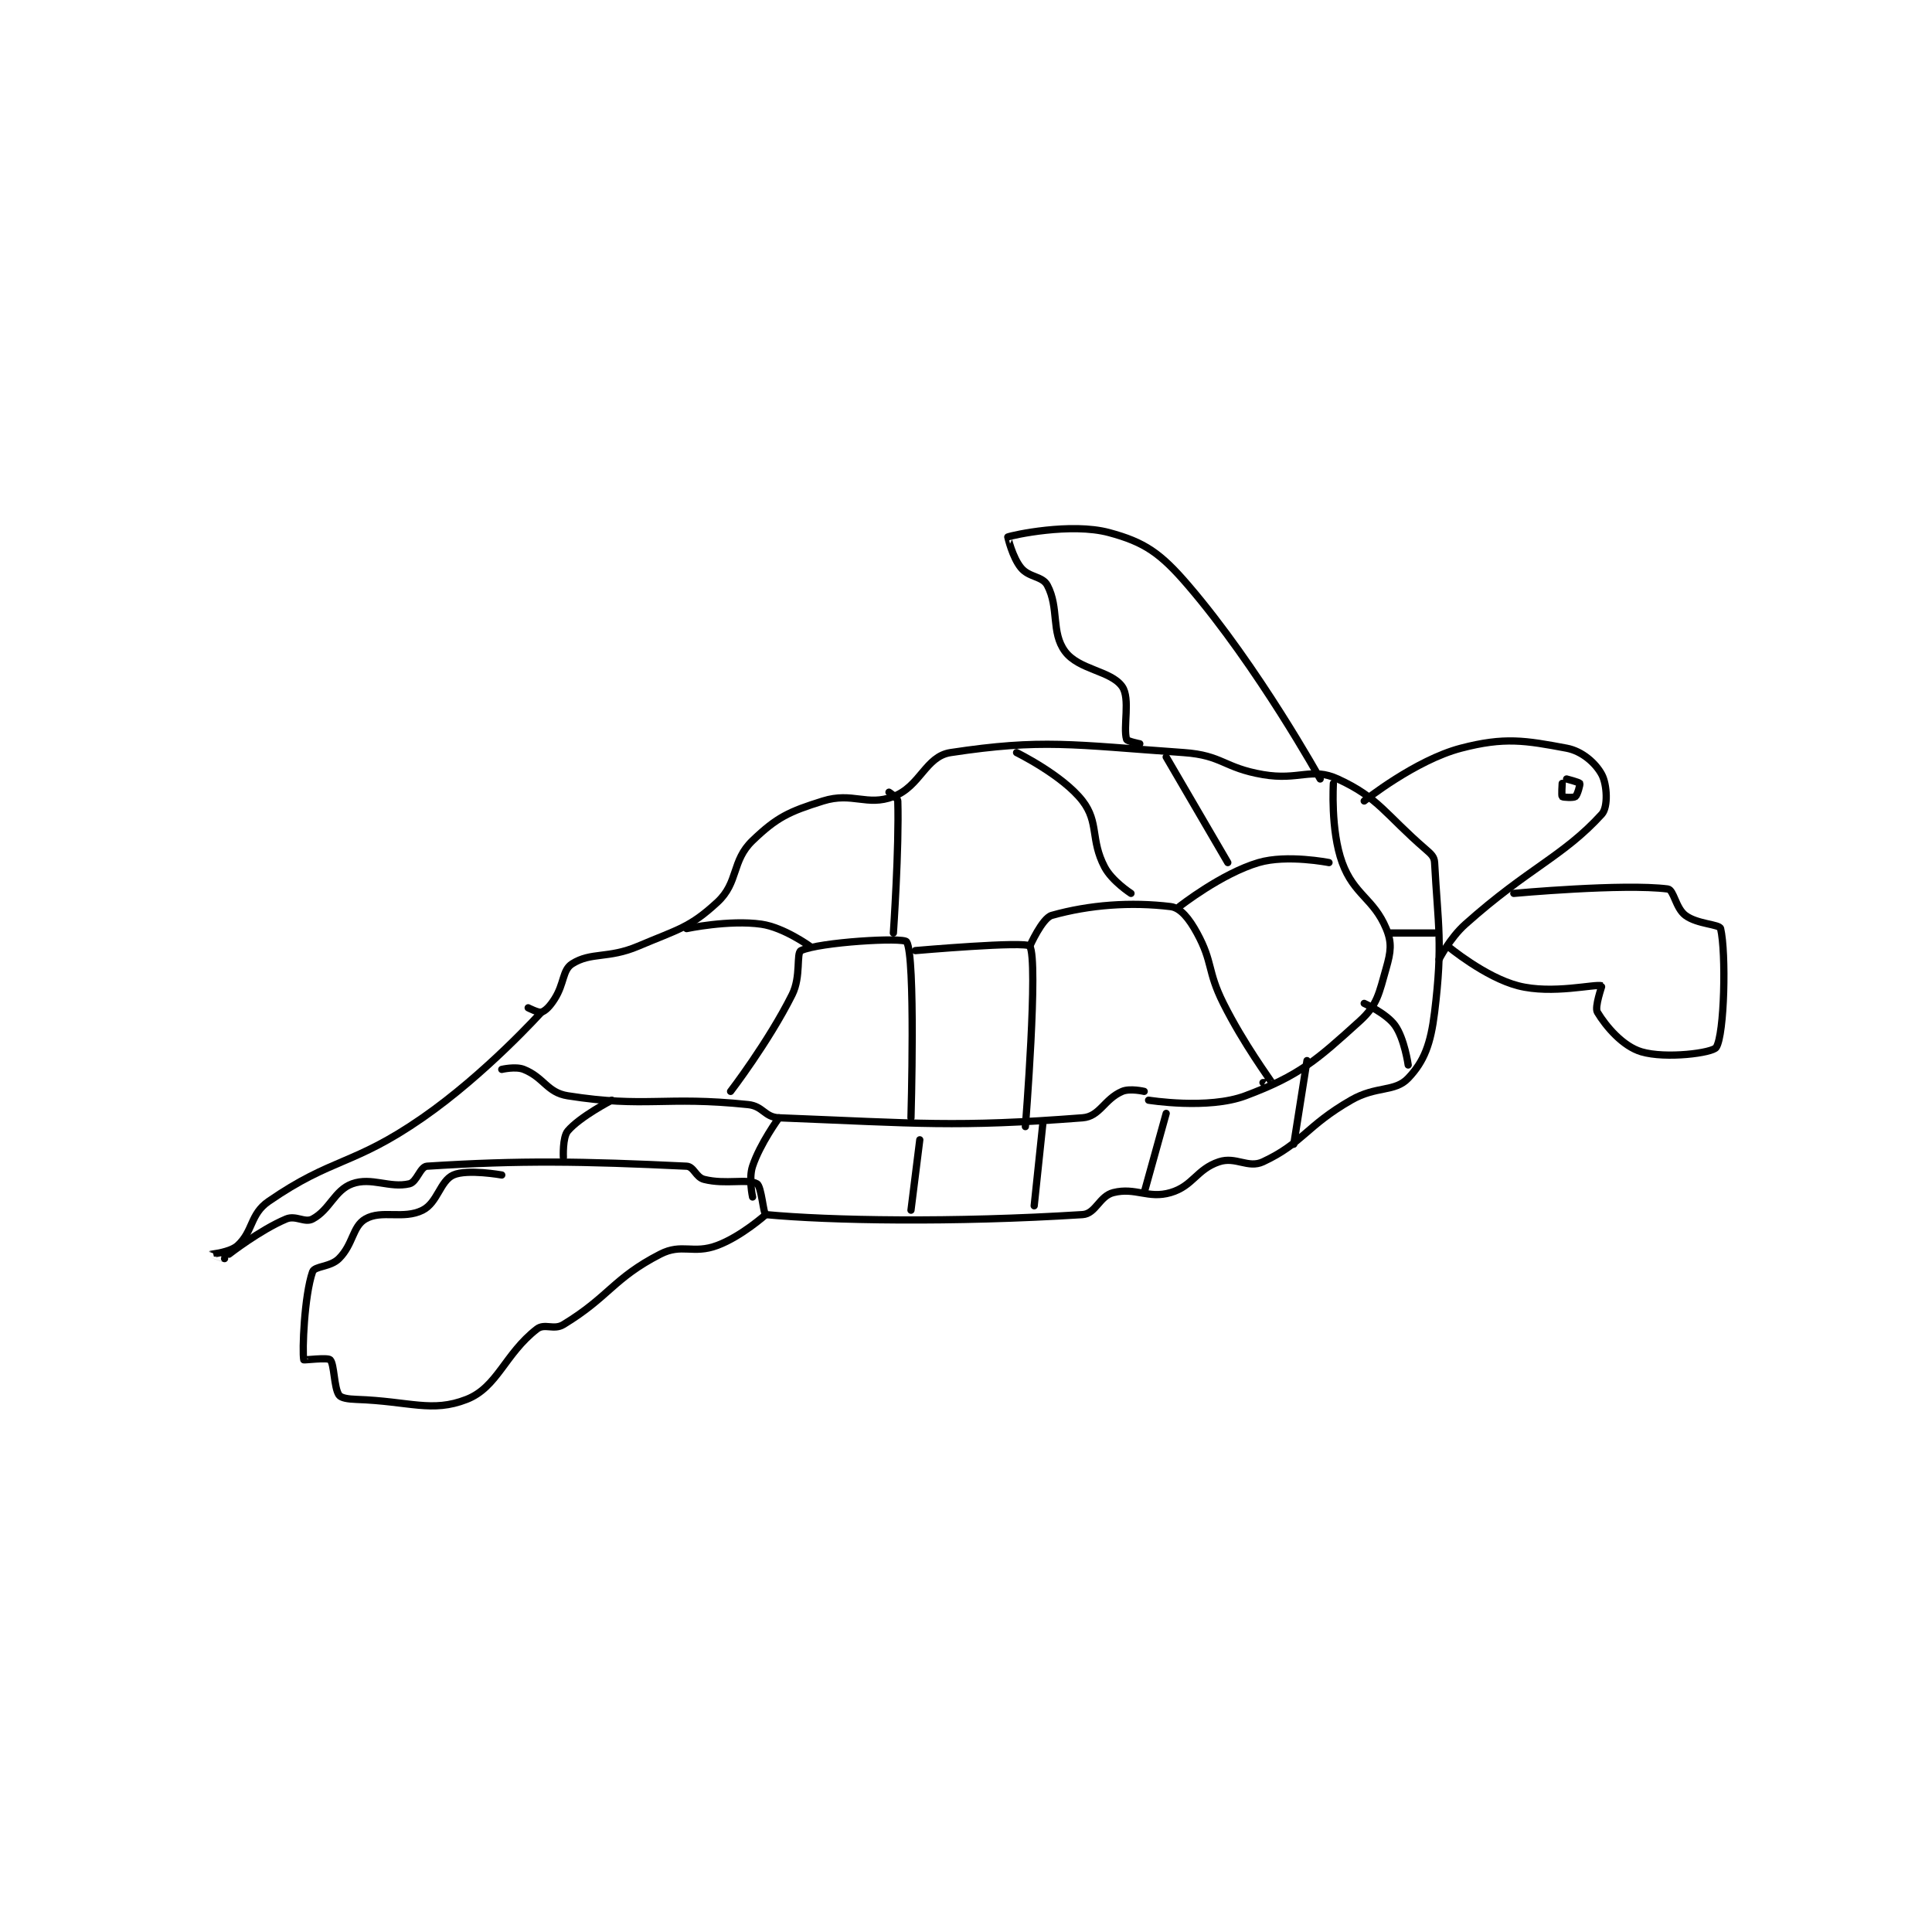 <?xml version="1.0" encoding="utf-8"?>
<!DOCTYPE svg PUBLIC "-//W3C//DTD SVG 1.1//EN" "http://www.w3.org/Graphics/SVG/1.1/DTD/svg11.dtd">
<svg viewBox="0 0 800 800" preserveAspectRatio="xMinYMin meet" xmlns="http://www.w3.org/2000/svg" version="1.1">
<g fill="none" stroke="black" stroke-linecap="round" stroke-linejoin="round" stroke-width="1.647">
<g transform="translate(87.52,220.529) scale(1.822) translate(-140,-162)">
<path id="0" d="M144 326 C144 326 151.041 320.509 157 318 C159.184 317.08 161.217 318.951 163 318 C166.942 315.897 167.985 311.46 172 310 C176.382 308.406 180.513 311.056 185 310 C186.706 309.599 187.457 306.098 189 306 C210.406 304.641 224.159 304.865 248 306 C249.674 306.08 250.094 308.523 252 309 C256.917 310.229 261.829 308.76 264 310 C265.036 310.592 265.464 316.949 266 317 C280.495 318.371 308.512 318.866 338 317 C340.997 316.81 341.807 312.798 345 312 C350.031 310.742 352.909 313.485 358 312 C363.107 310.51 363.901 306.7 369 305 C372.824 303.725 375.603 306.585 379 305 C388.014 300.793 388.771 296.889 399 291 C404.788 287.668 408.944 289.217 412 286 C415.646 282.162 417.118 278.207 418 271 C419.907 255.428 418.769 251.223 418 237 C417.93 235.7 417.254 235.083 416 234 C406.765 226.025 405.312 222.278 396 218 C390.056 215.269 387.155 218.398 379 217 C370.045 215.465 369.801 212.62 361 212 C335.584 210.21 328.812 208.847 308 212 C302.3 212.864 301.14 219.671 295 222 C289.012 224.271 285.709 220.903 279 223 C271.262 225.418 268.54 226.691 263 232 C258.182 236.617 259.861 241.513 255 246 C248.673 251.84 246.142 252.121 237 256 C230.137 258.911 226.329 257.266 222 260 C219.764 261.412 220.267 264.437 218 268 C216.945 269.659 215.942 270.686 215 271 C214.372 271.209 212 270 212 270 "/>
<path id="1" d="M143 327 C143 327 139.995 326.005 140 326 C140.02 325.98 144.278 325.589 146 324 C149.561 320.712 148.774 316.918 153 314 C167.624 303.903 172.158 305.987 188 295 C202.352 285.046 215 271 215 271 "/>
<path id="2" d="M206 308 C206 308 198.158 306.596 195 308 C191.969 309.347 191.428 314.286 188 316 C183.637 318.181 178.718 315.848 175 318 C172.056 319.704 172.272 323.728 169 327 C167.037 328.963 163.464 328.665 163 330 C161.111 335.43 160.618 348.09 161 350 C161.023 350.117 166.421 349.421 167 350 C167.965 350.965 167.835 356.253 169 358 C169.458 358.686 171.045 358.933 173 359 C185.115 359.418 190.097 362.084 198 359 C205.032 356.256 206.697 348.643 214 343 C215.744 341.653 217.834 343.315 220 342 C230.395 335.689 231.34 331.482 242 326 C246.947 323.456 249.471 326.073 255 324 C260.478 321.946 266 317 266 317 "/>
<path id="3" d="M419 259 C419 259 421.454 254.163 425 251 C439.389 238.166 447.217 235.633 456 226 C457.484 224.372 457.196 219.242 456 217 C454.636 214.442 451.57 211.669 448 211 C438.61 209.239 433.905 208.416 424 211 C413.628 213.706 402 223 402 223 "/>
<path id="4" d="M436 244 C436 244 460.952 241.712 471 243 C472.374 243.176 472.769 247.326 475 249 C477.691 251.018 482.767 251 483 252 C484.283 257.497 483.887 276.065 482 279 C481.186 280.267 470.565 281.649 465 280 C460.78 278.75 456.956 274.26 455 271 C454.296 269.827 456.079 265.026 456 265 C454.507 264.502 444.803 267.007 437 265 C429.478 263.066 421 256 421 256 "/>
<path id="5" d="M392 218 C392 218 377.99 192.655 362 174 C355.709 166.661 352.081 164.168 344 162 C335.343 159.678 322.053 162.579 321 163 C320.991 163.004 322.044 167.609 324 170 C325.843 172.253 328.87 171.853 330 174 C332.7 179.13 330.804 184.677 334 189 C337.134 193.24 344.452 193.359 347 197 C348.893 199.704 347.16 206.269 348 209 C348.131 209.427 351 210 351 210 "/>
<path id="6" d="M447 219 C447 219 446.812 221.812 447 222 C447.188 222.188 449.584 222.312 450 222 C450.45 221.662 451.125 219.25 451 219 C450.875 218.75 448 218 448 218 "/>
<path id="7" d="M206 284 C206 284 209.141 283.256 211 284 C215.61 285.844 216.274 289.259 221 290 C238.843 292.799 242.876 290.008 262 292 C265.394 292.353 265.728 294.871 269 295 C300.717 296.252 309.221 297.214 338 295 C341.946 294.696 342.899 290.758 347 289 C348.772 288.24 352 289 352 289 "/>
<path id="8" d="M353 291 C353 291 366.508 293.184 375 290 C387.287 285.392 391.128 281.946 401 273 C405.023 269.354 405.375 266.688 407 261 C408.067 257.267 408.341 255.217 407 252 C404.145 245.148 399.668 244.336 397 237 C394.32 229.629 395 219 395 219 "/>
<path id="9" d="M258 289 C258 289 266.584 277.831 272 267 C274.054 262.892 272.889 257.513 274 257 C278.187 255.067 297.298 253.933 298 255 C300.07 258.147 299 295 299 295 "/>
<path id="10" d="M300 257 C300 257 325.248 254.796 326 256 C327.992 259.188 325 297 325 297 "/>
<path id="11" d="M326 256 C326 256 328.829 249.611 331 249 C339.585 246.585 348.994 245.908 358 247 C360.264 247.274 362.222 249.74 364 253 C367.696 259.776 366.268 261.536 370 269 C374.616 278.232 380.731 286.462 381 287 C381.012 287.023 379 287 379 287 "/>
<path id="12" d="M360 247 C360 247 369.538 239.489 378 237 C384.466 235.098 394 237 394 237 "/>
<path id="13" d="M248 252 C248 252 257.666 249.952 265 251 C270.096 251.728 276 256 276 256 "/>
<path id="14" d="M295 253 C295 253 296.331 233.602 296 223 C295.977 222.27 294 221 294 221 "/>
<path id="15" d="M349 244 C349 244 344.686 241.219 343 238 C339.751 231.798 341.755 227.881 338 223 C333.51 217.163 323 212 323 212 "/>
<path id="16" d="M371 237 L357 213 "/>
<path id="17" d="M220 304 C220 304 219.78 299.442 221 298 C223.755 294.744 231 291 231 291 "/>
<path id="18" d="M263 313 C263 313 262.074 308.777 263 306 C264.719 300.842 269 295 269 295 "/>
<path id="19" d="M299 316 L301 300 "/>
<path id="20" d="M327 315 L329 296 "/>
<path id="21" d="M352 312 L357 294 "/>
<path id="22" d="M386 301 L389 282 "/>
<path id="23" d="M412 283 C412 283 411.155 277.017 409 274 C407.066 271.292 402 269 402 269 "/>
<path id="24" d="M408 253 L418 253 "/>
</g>
</g>
</svg>
